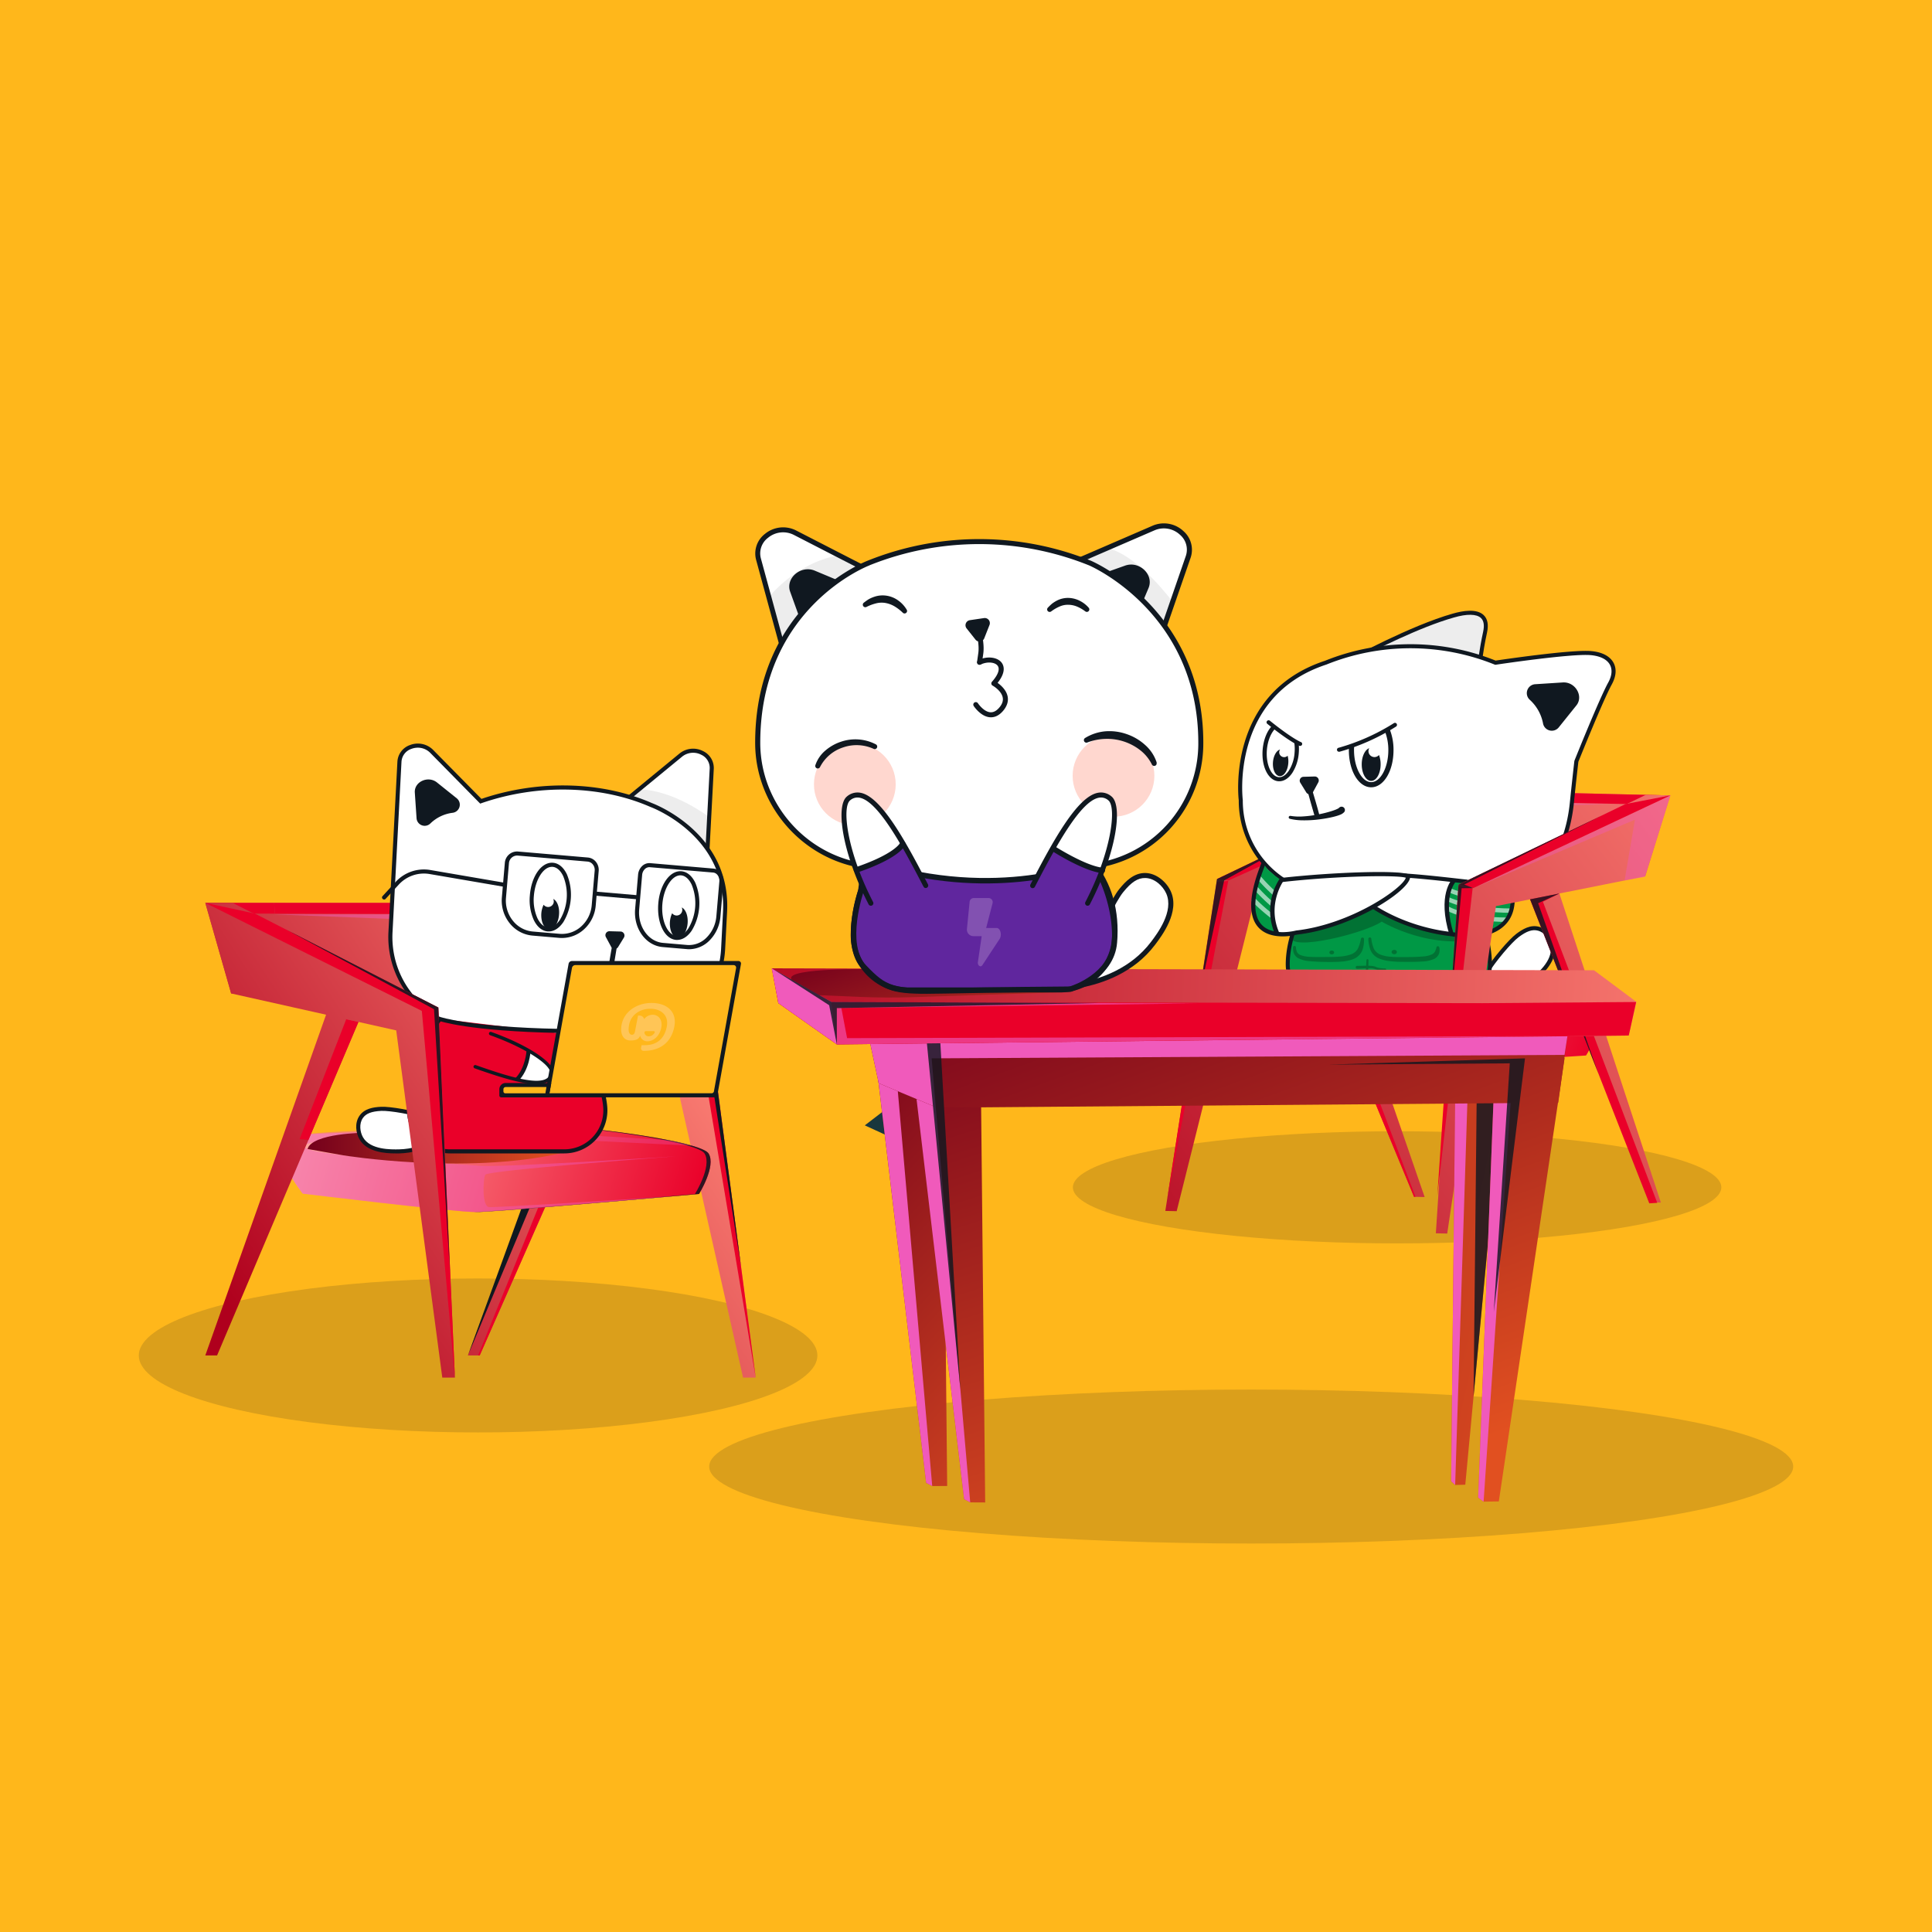 <?xml version="1.0" encoding="UTF-8"?> <svg xmlns="http://www.w3.org/2000/svg" xmlns:xlink="http://www.w3.org/1999/xlink" viewBox="0 0 1000 1000"> <defs> <style>.cls-1{mask:url(#mask);filter:url(#luminosity-noclip-5);}.cls-18,.cls-2,.cls-20,.cls-30,.cls-37,.cls-39,.cls-4,.cls-40,.cls-45,.cls-56,.cls-6,.cls-8{mix-blend-mode:multiply;}.cls-2{fill:url(#Безымянный_градиент_11);}.cls-3{mask:url(#mask-2);filter:url(#luminosity-noclip-6);}.cls-4{fill:url(#Безымянный_градиент_2);}.cls-5{mask:url(#mask-3);filter:url(#luminosity-noclip-7);}.cls-6{fill:url(#Безымянный_градиент_2-2);}.cls-7{mask:url(#mask-4);filter:url(#luminosity-noclip-8);}.cls-8{fill:url(#Безымянный_градиент_2-3);}.cls-9{isolation:isolate;}.cls-10{fill:#ffb71b;}.cls-11,.cls-23,.cls-31,.cls-65{fill:#101820;}.cls-11{opacity:0.15;}.cls-12{fill:#19373d;}.cls-13{fill:url(#Безымянный_градиент_41);}.cls-14{fill:#ea0029;}.cls-15{fill:url(#Безымянный_градиент_41-2);}.cls-16{fill:url(#Безымянный_градиент_41-3);}.cls-17{fill:url(#Безымянный_градиент_56);}.cls-18,.cls-20,.cls-30,.cls-37,.cls-39,.cls-40,.cls-45,.cls-56{fill:#f05abb;}.cls-18{opacity:0.6;}.cls-19{mix-blend-mode:overlay;fill:url(#Безымянный_градиент_16);}.cls-20{opacity:0.48;}.cls-21{fill:url(#Безымянный_градиент_41-4);}.cls-22{fill:#fff;}.cls-24{fill:#009845;}.cls-25{fill:#017234;}.cls-26{fill:#ededed;}.cls-27{fill:#97d4b3;}.cls-28{fill:url(#Безымянный_градиент_41-5);}.cls-29{fill:url(#Безымянный_градиент_41-6);}.cls-30{opacity:0.4;}.cls-31{opacity:0.82;}.cls-32{fill:url(#Безымянный_градиент_41-7);}.cls-33{fill:url(#Безымянный_градиент_41-8);}.cls-34{fill:url(#Безымянный_градиент_41-9);}.cls-35{fill:url(#Безымянный_градиент_56-2);}.cls-36,.cls-65{opacity:0.86;}.cls-37,.cls-60{opacity:0.45;}.cls-38{fill:url(#Безымянный_градиент_41-10);}.cls-39{opacity:0.87;}.cls-40,.cls-52{opacity:0.29;}.cls-41{fill:url(#Безымянный_градиент_28);}.cls-42{fill:#ffc556;}.cls-43{fill:url(#Безымянный_градиент_41-11);}.cls-44{fill:url(#Безымянный_градиент_28-2);}.cls-46{fill:url(#Безымянный_градиент_28-3);}.cls-47{fill:url(#Безымянный_градиент_28-4);}.cls-48{fill:url(#Безымянный_градиент_28-5);}.cls-49{fill:url(#Безымянный_градиент_28-6);}.cls-50{mask:url(#mask-5);}.cls-51{opacity:0.43;fill:url(#Безымянный_градиент_123);}.cls-51,.cls-52,.cls-54,.cls-58,.cls-60{mix-blend-mode:color-dodge;}.cls-52{fill:#4bff5f;}.cls-53{mask:url(#mask-6);}.cls-54{fill:url(#Безымянный_градиент_3);}.cls-55{fill:url(#Безымянный_градиент_41-12);}.cls-56{opacity:0.63;}.cls-57{mask:url(#mask-7);}.cls-58{opacity:0.8;fill:url(#Безымянный_градиент_3-2);}.cls-59{mask:url(#mask-8);}.cls-60{fill:url(#Безымянный_градиент_3-3);}.cls-61{fill:url(#Безымянный_градиент_28-7);}.cls-62{fill:#60269e;}.cls-63{fill:#8251b1;}.cls-64{fill:#ffd7cf;}.cls-66{filter:url(#luminosity-noclip-4);}.cls-67{filter:url(#luminosity-noclip-3);}.cls-68{filter:url(#luminosity-noclip-2);}.cls-69{filter:url(#luminosity-noclip);}</style> <filter id="luminosity-noclip" x="601.68" y="-5395.04" width="240.92" height="32766" filterUnits="userSpaceOnUse" color-interpolation-filters="sRGB"> <feFlood flood-color="#fff" result="bg"></feFlood> <feBlend in="SourceGraphic" in2="bg"></feBlend> </filter> <mask id="mask" x="601.68" y="-5395.04" width="240.92" height="32766" maskUnits="userSpaceOnUse"> <g class="cls-69"></g> </mask> <linearGradient id="Безымянный_градиент_11" x1="601.68" y1="526.02" x2="842.59" y2="526.02" gradientUnits="userSpaceOnUse"> <stop offset="0"></stop> <stop offset="1" stop-color="#999"></stop> </linearGradient> <filter id="luminosity-noclip-2" x="504.96" y="-5395.04" width="276.49" height="32766" filterUnits="userSpaceOnUse" color-interpolation-filters="sRGB"> <feFlood flood-color="#fff" result="bg"></feFlood> <feBlend in="SourceGraphic" in2="bg"></feBlend> </filter> <mask id="mask-2" x="504.96" y="-5395.04" width="276.49" height="32766" maskUnits="userSpaceOnUse"> <g class="cls-68"></g> </mask> <linearGradient id="Безымянный_градиент_2" x1="663.69" y1="703.15" x2="494.5" y2="432.09" gradientUnits="userSpaceOnUse"> <stop offset="0.12"></stop> <stop offset="1" stop-color="#999"></stop> </linearGradient> <filter id="luminosity-noclip-3" x="497.41" y="-5395.04" width="349.47" height="32766" filterUnits="userSpaceOnUse" color-interpolation-filters="sRGB"> <feFlood flood-color="#fff" result="bg"></feFlood> <feBlend in="SourceGraphic" in2="bg"></feBlend> </filter> <mask id="mask-3" x="497.41" y="-5395.04" width="349.47" height="32766" maskUnits="userSpaceOnUse"> <g class="cls-67"></g> </mask> <linearGradient id="Безымянный_градиент_2-2" x1="451.12" y1="537.08" x2="1010.54" y2="474.14" xlink:href="#Безымянный_градиент_2"></linearGradient> <filter id="luminosity-noclip-4" x="645.12" y="-5395.04" width="198.84" height="32766" filterUnits="userSpaceOnUse" color-interpolation-filters="sRGB"> <feFlood flood-color="#fff" result="bg"></feFlood> <feBlend in="SourceGraphic" in2="bg"></feBlend> </filter> <mask id="mask-4" x="645.12" y="-5395.04" width="198.84" height="32766" maskUnits="userSpaceOnUse"> <g class="cls-66"></g> </mask> <linearGradient id="Безымянный_градиент_2-3" x1="645.12" y1="528.71" x2="843.96" y2="528.71" xlink:href="#Безымянный_градиент_2"></linearGradient> <linearGradient id="Безымянный_градиент_41" x1="537.96" y1="662.44" x2="924.92" y2="372.41" gradientUnits="userSpaceOnUse"> <stop offset="0" stop-color="#af001d"></stop> <stop offset="1" stop-color="#ff8578"></stop> </linearGradient> <linearGradient id="Безымянный_градиент_41-2" x1="517.31" y1="634.88" x2="904.26" y2="344.85" xlink:href="#Безымянный_градиент_41"></linearGradient> <linearGradient id="Безымянный_градиент_41-3" x1="508.99" y1="623.77" x2="895.94" y2="333.75" xlink:href="#Безымянный_градиент_41"></linearGradient> <linearGradient id="Безымянный_градиент_56" x1="818.94" y1="559.59" x2="631.06" y2="504.65" gradientUnits="userSpaceOnUse"> <stop offset="0" stop-color="#ea0029"></stop> <stop offset="1" stop-color="#ffafa3"></stop> </linearGradient> <linearGradient id="Безымянный_градиент_16" x1="710.41" y1="457.06" x2="807.83" y2="448.98" gradientTransform="matrix(1, 0.02, -0.02, 1, -63.95, 62.58)" gradientUnits="userSpaceOnUse"> <stop offset="0" stop-color="#8d5c80"></stop> <stop offset="1" stop-color="#020202"></stop> </linearGradient> <linearGradient id="Безымянный_градиент_41-4" x1="489.09" y1="597.23" x2="876.04" y2="307.2" xlink:href="#Безымянный_градиент_41"></linearGradient> <linearGradient id="Безымянный_градиент_41-5" x1="583.82" y1="723.62" x2="970.78" y2="433.6" xlink:href="#Безымянный_градиент_41"></linearGradient> <linearGradient id="Безымянный_градиент_41-6" x1="560.13" y1="692.02" x2="947.09" y2="401.99" xlink:href="#Безымянный_градиент_41"></linearGradient> <linearGradient id="Безымянный_градиент_41-7" x1="136.6" y1="704.32" x2="380.28" y2="543.92" xlink:href="#Безымянный_градиент_41"></linearGradient> <linearGradient id="Безымянный_градиент_41-8" x1="52.38" y1="576.38" x2="296.06" y2="415.98" xlink:href="#Безымянный_градиент_41"></linearGradient> <linearGradient id="Безымянный_градиент_41-9" x1="141.21" y1="711.33" x2="384.89" y2="550.93" xlink:href="#Безымянный_градиент_41"></linearGradient> <linearGradient id="Безымянный_градиент_56-2" x1="358.66" y1="635.01" x2="150.87" y2="574.26" xlink:href="#Безымянный_градиент_56"></linearGradient> <linearGradient id="Безымянный_градиент_41-10" x1="95.04" y1="641.19" x2="338.72" y2="480.8" xlink:href="#Безымянный_градиент_41"></linearGradient> <linearGradient id="Безымянный_градиент_28" x1="159.2" y1="594.27" x2="289.96" y2="594.27" gradientUnits="userSpaceOnUse"> <stop offset="0" stop-color="#74001c"></stop> <stop offset="1" stop-color="#e15020"></stop> </linearGradient> <linearGradient id="Безымянный_градиент_41-11" x1="94.53" y1="640.42" x2="338.22" y2="480.02" xlink:href="#Безымянный_градиент_41"></linearGradient> <linearGradient id="Безымянный_градиент_28-2" x1="515.74" y1="475.05" x2="711.17" y2="638.92" gradientTransform="translate(-97.94 83.18) rotate(2.14)" xlink:href="#Безымянный_градиент_28"></linearGradient> <linearGradient id="Безымянный_градиент_28-3" x1="570.27" y1="411.33" x2="682.99" y2="723.01" gradientTransform="translate(-97.94 83.18) rotate(2.14)" xlink:href="#Безымянный_градиент_28"></linearGradient> <linearGradient id="Безымянный_градиент_28-4" x1="429.24" y1="584.29" x2="813.58" y2="672.54" gradientTransform="matrix(1, -0.01, 0.01, 1, 15.52, 14.96)" xlink:href="#Безымянный_градиент_28"></linearGradient> <linearGradient id="Безымянный_градиент_28-5" x1="699.8" y1="419.04" x2="811.97" y2="729.22" xlink:href="#Безымянный_градиент_28"></linearGradient> <linearGradient id="Безымянный_градиент_28-6" x1="600.27" y1="452.52" x2="713.76" y2="766.34" xlink:href="#Безымянный_градиент_28"></linearGradient> <filter id="luminosity-noclip-5" x="601.68" y="521.74" width="240.92" height="8.57" filterUnits="userSpaceOnUse" color-interpolation-filters="sRGB"> <feFlood flood-color="#fff" result="bg"></feFlood> <feBlend in="SourceGraphic" in2="bg"></feBlend> </filter> <mask id="mask-5" x="601.68" y="521.74" width="240.92" height="8.57" maskUnits="userSpaceOnUse"> <g class="cls-1"> <polygon class="cls-2" points="601.68 523.16 606.91 530.3 839.74 528.88 842.59 521.74 601.68 523.16"></polygon> </g> </mask> <linearGradient id="Безымянный_градиент_123" x1="601.68" y1="526.02" x2="842.59" y2="526.02" gradientUnits="userSpaceOnUse"> <stop offset="0" stop-color="#74001c"></stop> <stop offset="1" stop-color="#4bff5f"></stop> </linearGradient> <filter id="luminosity-noclip-6" x="504.96" y="570.51" width="276.49" height="207.16" filterUnits="userSpaceOnUse" color-interpolation-filters="sRGB"> <feFlood flood-color="#fff" result="bg"></feFlood> <feBlend in="SourceGraphic" in2="bg"></feBlend> </filter> <mask id="mask-6" x="504.96" y="570.51" width="276.49" height="207.16" maskUnits="userSpaceOnUse"> <g class="cls-3"> <polygon class="cls-4" points="507.86 573.17 509.93 777.67 505.13 573.18 504.96 570.51 781.45 570.96 507.86 573.17"></polygon> </g> </mask> <linearGradient id="Безымянный_градиент_3" x1="663.69" y1="703.15" x2="494.5" y2="432.09" gradientUnits="userSpaceOnUse"> <stop offset="0.12" stop-color="#74001c"></stop> <stop offset="1" stop-color="#4bff5f"></stop> </linearGradient> <linearGradient id="Безымянный_градиент_41-12" x1="350.51" y1="508.29" x2="924.15" y2="535.29" xlink:href="#Безымянный_градиент_41"></linearGradient> <filter id="luminosity-noclip-7" x="497.41" y="502.21" width="349.47" height="16.43" filterUnits="userSpaceOnUse" color-interpolation-filters="sRGB"> <feFlood flood-color="#fff" result="bg"></feFlood> <feBlend in="SourceGraphic" in2="bg"></feBlend> </filter> <mask id="mask-7" x="497.41" y="502.21" width="349.47" height="16.43" maskUnits="userSpaceOnUse"> <g class="cls-5"> <polygon class="cls-6" points="497.41 505.79 506.93 514.36 846.88 518.64 825.13 502.21 497.41 505.79"></polygon> </g> </mask> <linearGradient id="Безымянный_градиент_3-2" x1="451.12" y1="537.08" x2="1010.54" y2="474.14" xlink:href="#Безымянный_градиент_3"></linearGradient> <filter id="luminosity-noclip-8" x="645.12" y="520.9" width="198.84" height="15.62" filterUnits="userSpaceOnUse" color-interpolation-filters="sRGB"> <feFlood flood-color="#fff" result="bg"></feFlood> <feBlend in="SourceGraphic" in2="bg"></feBlend> </filter> <mask id="mask-8" x="645.12" y="520.9" width="198.84" height="15.62" maskUnits="userSpaceOnUse"> <g class="cls-7"> <polygon class="cls-8" points="843.96 520.9 841.02 534.63 645.12 536.52 646.27 522.79 843.96 520.9"></polygon> </g> </mask> <linearGradient id="Безымянный_градиент_3-3" x1="645.12" y1="528.71" x2="843.96" y2="528.71" xlink:href="#Безымянный_градиент_3"></linearGradient> <linearGradient id="Безымянный_градиент_28-7" x1="469.98" y1="477.5" x2="509.01" y2="585.42" xlink:href="#Безымянный_градиент_28"></linearGradient> </defs> <title>Ресурс 9</title> <g class="cls-9"> <g id="Слой_2" data-name="Слой 2"> <g id="Слой_10" data-name="Слой 10"> <rect class="cls-10" width="1000" height="1000"></rect> <ellipse class="cls-11" cx="647.62" cy="759.08" rx="280.54" ry="39.85"></ellipse> <ellipse class="cls-11" cx="247.46" cy="701.58" rx="175.62" ry="39.85"></ellipse> <ellipse class="cls-11" cx="723.14" cy="614.56" rx="167.82" ry="29.02"></ellipse> <polygon class="cls-12" points="257.93 573.15 240.94 582.48 262 595.38 276.93 583.5 257.93 573.15"></polygon> <polygon class="cls-12" points="459.8 573.15 447.62 582.48 474.22 594.7 482.87 582.82 459.8 573.15"></polygon> <polygon class="cls-13" points="665.9 459.93 666.99 462.57 666.99 462.57 731.9 619.46 737.39 619.58 680.43 454.44 665.9 459.93"></polygon> <polygon class="cls-14" points="666.99 462.57 666.99 462.57 731.9 619.46 732.65 619.47 672.67 461.44 666.99 462.57"></polygon> <polygon class="cls-15" points="726.95 408.51 726.53 450.7 851.55 453.61 864.58 411.71 726.95 408.51"></polygon> <polygon class="cls-16" points="729.32 412.18 726.53 450.7 649.28 466.1 609.05 626.9 603.17 626.77 629.92 455 726.84 408.5 729.32 412.18"></polygon> <path class="cls-17" d="M820.92,546.32s-4.72.32-12.15.79c-25.84,1.67-84.52,5.39-92,5.21-9.64-.22-80.35-10.46-80.35-10.46s-15.92-21-7.14-26a3.84,3.84,0,0,1,.35-.17l.43-.17.24-.08.26-.08c.26-.07.54-.15.85-.22,5.42-1.17,18-1.1,36-1.32h.14q5.18-.06,10.94-.17c11.91-.24,24.29-.36,35.6-.4,5.19,0,10.16,0,14.76,0h3.55c5.71,0,10.72,0,14.71.07s7,.07,8.58.11c8.81.21,33.8,3.53,51.48,7.47,4.2.94,8,1.91,11.05,2.88,4.12,1.31,6.93,2.62,7.63,3.84C829.28,533.57,820.92,546.32,820.92,546.32Z"></path> <path class="cls-18" d="M727.94,513.2l-4.8,0Z"></path> <path class="cls-18" d="M728.83,513.21h0Z"></path> <path class="cls-19" d="M721.59,535c-1.11,2.07-1.85,14.5,1.27,15.08,2.44.46,60.49-1.92,85.91-3-25.84,1.67-84.52,5.39-92,5.21-9.64-.22-80.35-10.46-80.35-10.46s-15.92-21-7.14-26a3.84,3.84,0,0,1,.35-.17l.43-.17.24-.08.26-.08c.26-.07.54-.15.85-.22,5.42-1.17,18-1.1,36-1.32-17.41.56-31.33,1.59-30.71,3.48,1.62,4.91,73.71,12.47,82.6,13.49,8.54,1,85-2,91.08-2.27C804.14,528.89,722.66,533.05,721.59,535Z"></path> <polygon class="cls-20" points="729.01 413.88 728.15 450.74 755.92 451.38 771.47 417.28 832.99 416.3 729.01 413.88"></polygon> <polygon class="cls-21" points="729.01 413.88 635.96 455.7 687.5 434.94 688.16 456.92 648.94 466.09 726.53 450.7 729.01 413.88"></polygon> <polygon class="cls-14" points="604.13 620.69 635.75 455.92 629.92 456.58 604.13 620.69"></polygon> <polygon class="cls-14" points="836.32 411.06 726.95 408.51 629.92 455 635.96 455.7 729.01 413.88 833.88 416.01 841.38 416.16 864.53 411.71 836.32 411.06"></polygon> <path class="cls-22" d="M768.63,504.39c4.75-7.69,13.06-17.41,16.82-20.22s7.17-4.54,10.89-3.53c3.95,1.07,6.7,5.18,7.34,8.85,1.43,8.29-7.76,15.61-11.09,18.27-11.66,9.3-25.84,9.45-32.46,9"></path> <path class="cls-23" d="M764,518c-1.38,0-2.71,0-3.95-.12l.13-2.09c8.74.56,21.35-.52,31.74-8.81,3.29-2.62,12-9.59,10.7-17.27-.56-3.25-3-7.05-6.57-8-2.85-.78-5.84.23-10,3.35-3.58,2.7-11.76,12.19-16.55,19.94l-1.78-1.1c4.9-7.94,13.35-17.71,17.08-20.51,3.34-2.51,7.34-4.91,11.8-3.7s7.41,5.78,8.09,9.68c1.53,8.9-7.91,16.43-11.47,19.27C783.83,516.09,772.73,518,764,518Z"></path> <path class="cls-24" d="M675.8,463.39a2.19,2.19,0,0,1,1.6,3.51c-6.61,8.53-10.81,21.67-10.81,32.25A21.84,21.84,0,0,0,688.43,521h61a21.84,21.84,0,0,0,21.84-21.84c0-10.61-3.63-23.79-10.13-32.32a2.16,2.16,0,0,1,1.59-3.43"></path> <path class="cls-25" d="M670.3,474.83s-1.16,2.37-2,10.13,38.47-2,46.87-7.94c0,0,26.35,16.12,54.9,7.94l-1.2-9.51-56.77-15.9Z"></path> <path class="cls-23" d="M749.39,522h-61a22.92,22.92,0,0,1-22.89-22.89c0-11.16,4.43-24.38,11-32.89a1.07,1.07,0,0,0,.14-1.11,1.19,1.19,0,0,0-1-.72l.18-2.08a3.31,3.31,0,0,1,2.74,2,3.17,3.17,0,0,1-.4,3.23c-6.34,8.17-10.6,20.88-10.6,31.61a20.81,20.81,0,0,0,20.8,20.79h61a20.81,20.81,0,0,0,20.8-20.79c0-11.17-4-23.91-9.92-31.69a3.12,3.12,0,0,1-.37-3.18,3.25,3.25,0,0,1,2.7-1.92l.18,2.08a1.17,1.17,0,0,0-1,.69,1,1,0,0,0,.13,1.06c6.18,8.12,10.34,21.37,10.34,33A22.92,22.92,0,0,1,749.39,522Z"></path> <path class="cls-22" d="M698.81,342s31.23-17.13,53.33-23.39c10.25-3,18.81-2,16.51,8.57s-3.63,22.4-3.63,22.4Z"></path> <path class="cls-26" d="M713.88,336.35c-2,2.19,34.67-2.73,51.45,3.07l1.5-.68,2.46-14.06s1.5-10.44-13.51-7.3S716.68,333.21,713.88,336.35Z"></path> <path class="cls-23" d="M766,350.75l-70.53-8.07,2.89-1.59c.31-.17,31.59-17.25,53.55-23.47,5.31-1.54,12.42-2.67,16,.72,2.07,1.94,2.66,5,1.77,9.07-2.27,10.37-3.59,22.18-3.61,22.29Zm-63.69-9.4,61.85,7.08c.37-3.14,1.62-12.79,3.52-21.47.72-3.31.33-5.69-1.16-7.09-2.26-2.12-7.25-2.21-14-.24C734.62,324.67,710.55,337,702.26,341.35Z"></path> <path d="M802.45,371.18a4.61,4.61,0,0,0,8.39,0l6-13.29c2.53-5.63-3.64-11.79-9.77-9.77l-13.65,4.5a4.63,4.63,0,0,0-.66,8.49A22,22,0,0,1,802.45,371.18Z"></path> <path class="cls-22" d="M687,463.38a49.28,49.28,0,0,1-44.8-49.07s-7.3-54.43,43.92-71.27A117.37,117.37,0,0,1,774,343s38.72-5.8,49.27-5,14.65,7.41,10,15.81-17.36,40.19-17.36,40.19-1.32,11.38-2.31,21.25c-2.56,25.61-15.45,45.87-40.61,48.08"></path> <path class="cls-23" d="M773.09,464.43l-.18-2.08c22.4-2,36.86-19.16,39.66-47.15,1-9.76,2.29-21.15,2.31-21.26l.07-.27c.52-1.3,12.83-31.94,17.41-40.3,2-3.57,2.28-6.78.93-9.29-1.52-2.82-5.12-4.59-10.14-5-10.3-.81-48.64,4.92-49,5l-.29,0-.26-.11a116.51,116.51,0,0,0-87.06,0c-49.84,16.39-43.35,69.62-43.27,70.16a48,48,0,0,0,43.85,48.17l-.18,2.08a50,50,0,0,1-45.76-50.11c-.06-.41-6.81-55.35,44.64-72.26a118.6,118.6,0,0,1,88.3-.09c3.81-.56,39-5.74,49.22-4.94,5.74.44,9.94,2.6,11.81,6.06,1.71,3.17,1.39,7.07-.93,11.29-4.38,8-16.36,37.72-17.26,39.95-.15,1.33-1.37,11.93-2.29,21.09C811.74,444.5,796.59,462.36,773.09,464.43Z"></path> <path class="cls-22" d="M759.1,456.37c-29.76-3.35-60.29-7-58.77,2.38,1,6,22.7,21.64,51,24.81,0,0,34.88,6.5,31.43-22.11"></path> <path class="cls-24" d="M752.54,455.76c1-1.07,30.38.2,30.45,6.59s-.63,19.87-16.28,21.45c-8.43.29-15.39-.24-15.39-.24S745.11,465.27,752.54,455.76Z"></path> <path class="cls-27" d="M783,467.5c-21.22,0-32.91-5.53-33.39-5.77l1-2.05c.11.06,11.75,5.54,32.4,5.54Z"></path> <path class="cls-27" d="M782.2,472.47c-21.23,0-33.15-6-33.65-6.25l1-2c.12.06,12,6,32.61,6Z"></path> <path class="cls-27" d="M780,477.17c-21.27,0-31.18-5.85-31.59-6.1l1.18-1.95c.1.06,9.85,5.77,30.41,5.77Z"></path> <path class="cls-23" d="M759.33,485.26a48.55,48.55,0,0,1-8.21-.67c-28-3.14-50.7-18.75-51.82-25.68a4.32,4.32,0,0,1,1.15-3.81c5.49-5.78,30.57-3,57.11,0l1.66.19a1,1,0,0,1-.23,2.08l-1.66-.19c-23.72-2.67-50.59-5.7-55.37-.68a2.25,2.25,0,0,0-.6,2c.88,5.38,21.78,20.77,50.07,23.94.25,0,17.31,3.1,25.77-4.83,3.85-3.61,5.36-9,4.51-16.11a1,1,0,1,1,2.08-.25c.94,7.78-.8,13.8-5.16,17.89C773.35,484.17,765.35,485.26,759.33,485.26Z"></path> <path class="cls-22" d="M663.33,455.49c29.76-3.35,65.48-4,65.45-1.63-.1,6.11-29.38,25.65-57.67,28.82,0,0-36.15,10.87-17.36-35.2a52.58,52.58,0,0,0,8.51,7.81Z"></path> <path class="cls-24" d="M663.37,455.44c-.14-.06-.28-.09-.42-.16-2.33-1.14-4.23-3.16-6.23-4.79-1.16-.95-1.92-2.47-2.91-3.58a60.36,60.36,0,0,0-5.06,19.35c-1.48,13.77,9,16.44,13.18,17.48C653.73,475.4,662.16,457.84,663.37,455.44Z"></path> <path class="cls-27" d="M659.67,464a92,92,0,0,1-9.39-9.59l1.75-1.46a89.27,89.27,0,0,0,9.15,9.35Z"></path> <path class="cls-27" d="M658.29,469.37a93.07,93.07,0,0,1-9-8.74l1.7-1.52a89.66,89.66,0,0,0,8.77,8.52Z"></path> <path class="cls-27" d="M657.57,475a91.24,91.24,0,0,1-9.9-8.81l1.64-1.58a87.85,87.85,0,0,0,9.66,8.59Z"></path> <path class="cls-23" d="M663.9,484.67c-4.18,0-9.26-.95-12.66-4.77-5.4-6.09-4.76-17.47,1.91-33.83.23-.56.57-.28,1.13-.05s1.11.31.88.87c-6.33,15.53-7.1,26.15-2.29,31.56,5.74,6.47,17.83,3.22,18,3.18,28.35-3.19,55.14-21.83,56.78-27.32-4.38-1.46-35.46-1-64.16,2.26a1.09,1.09,0,0,1-.25-2.16c26.39-3,63.23-4.27,66.19-1.58a1.36,1.36,0,0,1,.47,1.05c-.11,7.15-30.22,26.7-58.63,29.88A29.56,29.56,0,0,1,663.9,484.67Z"></path> <path class="cls-22" d="M667.28,381.58c-1.58-1.16-3.12-2.39-4.64-3.63a1.31,1.31,0,0,1-.31-.16c-.49-.31-1.14-.88-1.44-1.07a10.88,10.88,0,0,1-1-.82c-2.72,2.28-4.81,6.88-5.23,12.32-.62,8,2.59,14.76,7.16,15.12s8.77-5.85,9.39-13.84a23.9,23.9,0,0,0-.21-5.66A29.12,29.12,0,0,1,667.28,381.58Z"></path> <path class="cls-23" d="M669.71,383.16a22.36,22.36,0,0,1,.37,6.25,19.9,19.9,0,0,1-3,9.53c-1.55,2.28-3.39,3.46-5.2,3.32-3.9-.31-6.72-6.7-6.15-14,.4-5.21,2.45-9.7,5-11.71a11.92,11.92,0,0,1-1.72-1.4c-2.89,2.5-5,7.24-5.47,12.94-.67,8.73,2.91,15.88,8.16,16.29l.46,0c2.45,0,4.81-1.51,6.7-4.28a22.34,22.34,0,0,0,3.4-10.58,26.83,26.83,0,0,0-.12-5.18A25.08,25.08,0,0,1,669.71,383.16Z"></path> <path class="cls-22" d="M704.85,383.47q-2.61,1-5.2,1.89c-.09.95-.15,1.92-.15,2.92,0,9.88,4.58,17.88,10.22,17.88s10.22-8,10.22-17.88a27.69,27.69,0,0,0-2-10.53A84.43,84.43,0,0,1,704.85,383.47Z"></path> <path class="cls-23" d="M718.7,377.34c-.62.39-1.28.71-1.92,1.06a26.61,26.61,0,0,1,1.82,9.88c0,9-4.06,16.55-8.88,16.55s-8.88-7.58-8.88-16.55a31,31,0,0,1,.19-3.38c-.92.33-1.84.63-2.76.92-.06.81-.1,1.62-.1,2.46,0,10.78,5.07,19.22,11.55,19.22s11.56-8.44,11.56-19.22A28.84,28.84,0,0,0,719.13,377C719,377.12,718.85,377.24,718.7,377.34Z"></path> <path class="cls-23" d="M666.47,391.16a2.51,2.51,0,0,1-2,.73,2.54,2.54,0,0,1-2.34-2.73,2.63,2.63,0,0,1,.43-1.21c-1.85.52-3.41,3.2-3.67,6.54-.3,3.83,1.23,7.07,3.42,7.24s4.2-2.79,4.5-6.62A11.08,11.08,0,0,0,666.47,391.16Z"></path> <path class="cls-23" d="M713.77,390.79a3.11,3.11,0,0,1-5.46-2,3,3,0,0,1,.41-1.53c-2.22.81-3.89,4.25-3.89,8.38,0,4.73,2.19,8.56,4.89,8.56s4.89-3.83,4.89-8.56A13.49,13.49,0,0,0,713.77,390.79Z"></path> <path class="cls-22" d="M722,375.19A108.91,108.91,0,0,1,693.18,388"></path> <path class="cls-23" d="M693.18,389.09a1,1,0,0,1-.26-2.06,108.89,108.89,0,0,0,28.54-12.72,1,1,0,0,1,1.14,1.76,110.66,110.66,0,0,1-29.16,13A.78.78,0,0,1,693.18,389.09Z"></path> <path class="cls-22" d="M656.63,373.86s10.09,8.28,16.14,11.14"></path> <path class="cls-23" d="M672.76,386.05a1,1,0,0,1-.44-.1c-6.1-2.89-15.94-10.94-16.35-11.29a1,1,0,0,1-.15-1.47,1.06,1.06,0,0,1,1.48-.14c.1.08,10.05,8.23,15.91,11a1,1,0,0,1-.45,2Z"></path> <path class="cls-23" d="M798.67,374.42a4.61,4.61,0,0,0,8.13,2.08l9.12-11.36c3.87-4.81-.56-12.32-7-11.91l-14.34.92a4.63,4.63,0,0,0-2.77,8.06A22.07,22.07,0,0,1,798.67,374.42Z"></path> <path class="cls-23" d="M680.48,401.91l-5.72.16a2,2,0,0,0-1.69,3.12l3,4.87a2,2,0,0,0,3.55-.1l2.72-5A2.06,2.06,0,0,0,680.48,401.91Z"></path> <line class="cls-22" x1="677.68" y1="408.07" x2="681.8" y2="422.56"></line> <path class="cls-23" d="M678.68,407.79c.28,0,.22.1.26.17l.06.23.13.45.27.9.52,1.81L681,415c.71,2.4,1.38,4.82,2,7.25l-2.4.68q-1.1-3.6-2.09-7.24l-1-3.62-.51-1.81-.26-.91-.12-.45-.07-.23c0-.08-.1-.13.13-.28Z"></path> <path class="cls-23" d="M750.23,483.9c-6.36-20.61,1.17-28.61,1.49-28.94l1.63,1.59-.81-.79.82.79c-.07.07-6.87,7.5-1,26.67Z"></path> <path class="cls-23" d="M660.17,484a30.26,30.26,0,0,1,2.43-29.55l1.83,1.36c-.09.12-8.92,12.34-2.18,27.25Z"></path> <path class="cls-25" d="M706,486a15.86,15.86,0,0,1-.86,5.87,8.23,8.23,0,0,1-4.54,4.49,19.24,19.24,0,0,1-5.83,1.31c-1.93.21-3.83.23-5.73.25-3.75,0-7.48-.07-11.3-.44a15.25,15.25,0,0,1-5.79-1.52,5.33,5.33,0,0,1-2.23-2.48,7.73,7.73,0,0,1-.46-3.1.76.76,0,0,1,.76-.76.77.77,0,0,1,.76.69v.07a6.5,6.5,0,0,0,.54,2.38,3.42,3.42,0,0,0,1.56,1.49,15.12,15.12,0,0,0,5,1c3.64.21,7.38.07,11.1.08a54.29,54.29,0,0,0,5.45-.3,19.68,19.68,0,0,0,5.07-1.15,6.43,6.43,0,0,0,3.4-3,22,22,0,0,0,1.54-5h0a.77.77,0,0,1,.91-.58A.76.76,0,0,1,706,486Z"></path> <path class="cls-25" d="M709.79,485.85a18.72,18.72,0,0,0,1.29,5.14,6.37,6.37,0,0,0,3.54,3.16,18.42,18.42,0,0,0,5.16,1.06c1.8.18,3.64.18,5.47.18,3.72,0,7.47,0,11.08-.31a13.53,13.53,0,0,0,4.9-1.13,3.86,3.86,0,0,0,1.45-1.32,9.59,9.59,0,0,0,.82-2.25l0-.08a.77.77,0,0,1,1.49.08,6,6,0,0,1-.16,3.23,5.19,5.19,0,0,1-2.36,2.65,15.86,15.86,0,0,1-5.94,1.39c-3.84.28-7.57.21-11.31.2a55.24,55.24,0,0,1-5.72-.36,20.76,20.76,0,0,1-5.73-1.39,8.28,8.28,0,0,1-4.41-4.34,18.35,18.35,0,0,1-1.11-5.76.76.76,0,0,1,1.51-.15Z"></path> <path class="cls-25" d="M708.34,496.88l-.48,18.18a.86.86,0,1,1-1.71,0v-.08l1.15-18.13a.52.52,0,0,1,1,0Z"></path> <path class="cls-25" d="M702.53,499.94c2.42,0,4.85-.19,7.37,0a8.18,8.18,0,0,1,1.94.4c.37.15.58.27.83.36a5.07,5.07,0,0,0,.81.23,16.29,16.29,0,0,0,3.5.33h0a.48.48,0,0,1,.49.49.49.49,0,0,1-.47.49,17.71,17.71,0,0,1-3.77-.21,8.81,8.81,0,0,1-1-.24c-.33-.11-.67-.27-.86-.33a7,7,0,0,0-1.64-.27c-2.34-.11-4.79.14-7.23.25h0a.76.76,0,0,1-.06-1.52Z"></path> <path class="cls-25" d="M711.85,506.67a23.12,23.12,0,0,0-2.84.58,19.16,19.16,0,0,1-3,.5,5.73,5.73,0,0,1-1.6-.11,11,11,0,0,0-1.42-.2,25.38,25.38,0,0,0-2.89-.1h0a.59.59,0,0,1-.61-.58.6.6,0,0,1,.59-.62h0a27.89,27.89,0,0,1,3,.24,13.39,13.39,0,0,1,1.51.29,5.14,5.14,0,0,0,1.35.16,17.84,17.84,0,0,0,2.87-.35,22.87,22.87,0,0,1,3-.46.32.32,0,0,1,0,.64Z"></path> <path class="cls-25" d="M710.25,514.64c-1.13-.08-2.29-.09-3.44-.09l-1.71,0-.84,0-.38,0-.13,0h0s.34-.19.36-.36a.76.76,0,0,1-1.4-.59,1,1,0,0,1,.54-.48l.19,0a2,2,0,0,1,.3,0c.18,0,.32,0,.49,0l.9,0,1.76.14c1.17.12,2.32.25,3.49.45a.41.41,0,0,1,.33.48A.4.4,0,0,1,710.25,514.64Z"></path> <ellipse class="cls-25" cx="689.31" cy="492.98" rx="1.23" ry="1"></ellipse> <ellipse class="cls-25" cx="721.66" cy="492.77" rx="1.36" ry="1.13"></ellipse> <path class="cls-23" d="M668,422.3a27.83,27.83,0,0,0,6.59.27,57.3,57.3,0,0,0,6.64-.81c2.2-.4,4.38-.89,6.51-1.5,1.06-.3,2.12-.63,3.11-1a13.66,13.66,0,0,0,1.43-.61c.42-.17.84-.56.7-.38a1.73,1.73,0,1,1,2.83,2,5.37,5.37,0,0,1-2.15,1.44,17.59,17.59,0,0,1-1.76.61c-1.16.35-2.3.62-3.44.86-2.29.48-4.58.83-6.88,1.08a59.57,59.57,0,0,1-6.95.34,29,29,0,0,1-7-.79.76.76,0,0,1,.33-1.49Z"></path> <polygon class="cls-28" points="790.92 462.85 791.97 465.49 813.97 520.95 854.17 622.3 859.66 622.43 805.45 457.36 790.92 462.85"></polygon> <polygon class="cls-29" points="864.58 411.71 851.55 453.61 774.3 469.01 749.08 638.49 743.2 638.35 754.94 457.92 851.86 411.42 864.58 411.71"></polygon> <polygon class="cls-14" points="857.79 622.59 853.66 622.84 791.97 465.49 797.1 464.46 797.7 464.35 807.13 462.47 798.61 466.74 857.79 622.59"></polygon> <polygon class="cls-30" points="762.6 459.74 864.53 411.71 851.31 453.89 840.88 455.74 846.24 424.25 762.6 459.74"></polygon> <polygon class="cls-14" points="743.94 619.03 754.9 458.53 762.24 459.74 743.94 619.03"></polygon> <polygon class="cls-14" points="864.53 411.71 841.38 416.16 754.94 457.92 762.58 459.66 864.58 411.71 864.53 411.71"></polygon> <polygon class="cls-31" points="762.48 459.66 756.55 459.74 749.64 535.51 754.94 457.92 829.03 422.13 757.88 457.84 762.48 459.66"></polygon> <polygon class="cls-31" points="807.13 462.47 791.97 465.49 827.34 555.7 796.13 467.5 807.13 462.47"></polygon> <polygon class="cls-31" points="651.75 444.54 629.92 455 620.76 514.85 633.63 455.7 652.77 445.15 651.75 444.54"></polygon> <polygon class="cls-32" points="325.75 526.04 324.47 528.95 324.47 528.95 248.29 701.58 242.19 701.58 309.75 519.57 325.75 526.04"></polygon> <polygon class="cls-23" points="242.19 701.58 279.46 612.49 274.62 612.49 242.19 701.58"></polygon> <polygon class="cls-14" points="324.47 528.95 324.47 528.95 248.29 701.58 247.46 701.58 318.19 527.54 324.47 528.95"></polygon> <polygon class="cls-33" points="259.25 467.32 258.63 514.21 119.64 514.21 106.26 467.32 259.25 467.32"></polygon> <polygon class="cls-34" points="256.52 471.35 258.63 514.21 344.06 533.33 384.6 713.03 391.14 713.03 365.86 521.5 259.38 467.32 256.52 471.35"></polygon> <path class="cls-35" d="M361.81,618l-13.47,1.19c-28.67,2.52-93.78,8.17-102.1,8.17-10.71,0-89.55-9.55-89.55-9.55s-18.23-23-8.61-28.69c4.35-2.6,24.31-2.44,54.62-3.74,13.22-.57,27-1,39.53-1.37,7.29-.2,14.18-.37,20.34-.5h0c12.68-.28,22.28-.41,25.88-.41,9.79,0,37.65,3.06,57.4,7,4.69.93,8.92,1.91,12.34,2.91,4.62,1.34,7.77,2.73,8.59,4.07C370.77,603.64,361.81,618,361.81,618Z"></path> <g class="cls-36"> <path class="cls-23" d="M366.79,597.08c-.82-1.34-4-2.73-8.59-4.07-3.42-1-7.65-2-12.34-2.91-19.75-3.92-47.61-7-57.4-7h-1.69c10.09.07,37.51,3.09,57,7,4.69.93,8.92,1.91,12.35,2.91,4.61,1.34,7.76,2.73,8.58,4.07,4,6.56-5,20.94-5,20.94l-13.47,1.19c-27.68,2.44-89.35,7.78-101,8.15l1,0c8.32,0,73.43-5.65,102.1-8.17L361.81,618S370.77,603.64,366.79,597.08Z"></path> </g> <path class="cls-37" d="M348.34,619.21c-28.67,2.52-93.78,8.17-102.1,8.17-10.71,0-89.55-9.55-89.55-9.55s-18.23-23-8.61-28.69c7.35-4.39,73.36-4.73,114.49-5.61-1.24.05-107.23,4.52-105.31,9.9s81.32,9.06,91.22,10S348,598.67,350,598.48c-2,.21-97.67,7.26-98.84,9.57s-1.69,16.15,1.8,16.71C255.68,625.21,320.12,621.06,348.34,619.21Z"></path> <polygon class="cls-38" points="186.77 526.04 185.54 528.96 159.66 590 112.36 701.58 106.26 701.58 170.77 519.57 186.77 526.04"></polygon> <polygon class="cls-20" points="256.82 473.24 256.82 514.21 225.95 514.21 209.56 475.92 141.24 473.24 256.82 473.24"></polygon> <polygon class="cls-39" points="256.82 473.24 359.13 522.12 302.4 497.71 301.1 522.12 344.44 533.33 258.63 514.21 256.82 473.24"></polygon> <path class="cls-40" d="M358.2,593,202.69,585.4h0c13.22-.57,27-1,39.53-1.37l103.63,6.07C350.55,591,354.78,592,358.2,593Z"></path> <polygon class="cls-14" points="185.54 528.96 159.66 590 155.08 589.62 179.21 527.54 185.54 528.96"></polygon> <polygon class="cls-14" points="365.86 521.5 259.25 467.32 141.92 467.32 142.22 472.9 256.82 473.24 359.13 522.12 391.14 713.04 365.86 521.5"></polygon> <polygon class="cls-23" points="365.86 521.5 383.54 655.51 362.53 521.97 307.25 491.72 365.86 521.5"></polygon> <polygon class="cls-14" points="106.26 467.32 131.91 472.87 142.22 472.9 141.92 467.32 106.26 467.32"></polygon> <path class="cls-41" d="M177.75,598s62.36,10.17,112.21-1c-6.83-7-101.06-10.71-101.06-10.71s-27.41.2-29.7,8.42Z"></path> <path class="cls-22" d="M222.43,578.51c-8.32-2.78-20.56-4.86-25.12-4.63S189.14,575,187,578c-2.28,3.26-1.78,8,0,11.17,4.08,7.07,15.49,6.83,19.62,6.74,14.49-.31,25.16-9,29.83-13.43"></path> <path class="cls-23" d="M204.63,597c.77,0,1.46,0,2,0,13.57-.29,24.09-7.62,30.54-13.71l-1.45-1.53c-6.17,5.84-16.24,12.86-29.13,13.14-4.09.09-14.92.31-18.69-6.22-1.59-2.76-2.13-7.09-.07-10,1.63-2.34,4.47-3.44,9.51-3.69,4.33-.19,16.34,1.78,24.72,4.58l.67-2c-8.59-2.88-21-4.93-25.5-4.7-4.06.21-8.56.91-11.13,4.59-2.68,3.83-1.89,9.06,0,12.29C189.94,596.34,199.35,597,204.63,597Z"></path> <path class="cls-22" d="M366.15,440.52l2.24-42.66c.41-7.8-9.68-12.24-16-7.05l-28,23"></path> <path class="cls-26" d="M329.89,408.56s16.05-1.15,37.7,14.74l-.76,16.85-19.49-2.7-24.13-24Z"></path> <path class="cls-23" d="M367.2,440.57l-2.1-.11,2.24-42.66a7.51,7.51,0,0,0-4.41-7.16,9.08,9.08,0,0,0-9.87,1l-28,23L323.73,413l28-23a11.18,11.18,0,0,1,12.16-1.24,9.67,9.67,0,0,1,5.56,9.15Z"></path> <path class="cls-22" d="M375.36,472c2.14-40.89-38.28-55.35-38.28-55.35-27.22-11.91-60.19-11.65-88.18-1.95l-25.42-25.84c-5.74-5.82-16.25-2.46-16.66,5.33l-4.62,88.08a48.35,48.35,0,0,0,41.37,50.4l84.25,4.43a48.35,48.35,0,0,0,46.52-45.78l1-19.32"></path> <path class="cls-14" d="M227.73,527.32c-6.42,8.28-16,37.14-16,47.42A21.22,21.22,0,0,0,232.93,596h59.2a21.22,21.22,0,0,0,21.21-21.21c0-10.3-8-28.18-11.26-38.49"></path> <path class="cls-23" d="M232.93,597h59.2a22.29,22.29,0,0,0,22.26-22.26c0-7.75-4.22-19.2-7.94-29.31-1.28-3.49-2.5-6.78-3.37-9.5l-2,.64c.88,2.76,2.1,6.08,3.39,9.59,3.48,9.45,7.81,21.2,7.81,28.58a20.17,20.17,0,0,1-20.15,20.15h-59.2a20.17,20.17,0,0,1-20.15-20.15c0-10.37,9.59-38.78,15.79-46.78l-1.67-1.29c-6.37,8.22-16.23,37.42-16.23,48.07A22.29,22.29,0,0,0,232.93,597Z"></path> <path class="cls-23" d="M337.5,415.7c-26-11.38-59-12.19-88.31-2.19l-25-25.36a11.19,11.19,0,0,0-12-2.51,9.68,9.68,0,0,0-6.49,8.52l-4.63,88.08a49.06,49.06,0,0,0,26.25,46.27,11.53,11.53,0,0,1,.66-2,47,47,0,0,1-24.8-44.15l4.63-88.08a7.49,7.49,0,0,1,5.13-6.66,9.24,9.24,0,0,1,2.39-.57,9,9,0,0,1,7.32,2.58l25.9,26.32.63-.22c29-10.05,61.68-9.34,87.47,1.94.4.14,39.66,14.65,37.58,54.31l-1,19.32a47.59,47.59,0,0,1-45.41,44.78l-27.53-1.43a11.18,11.18,0,0,1,1.08,2.16l26.43,1.38c1.07,0,2.14-.12,3.2-.22a49.75,49.75,0,0,0,44.33-46.56l1-19.32C378.57,430.88,337.84,415.82,337.5,415.7Z"></path> <path class="cls-23" d="M234.29,420.7a4.23,4.23,0,0,0,2.14-7.48L226.18,405c-4.61-3.68-11.85-.37-11.47,5.25l.9,13.27a4.21,4.21,0,0,0,7.17,2.69A20.06,20.06,0,0,1,234.29,420.7Z"></path> <path class="cls-22" d="M292.71,532.88c20.65-1.19,36.15,3.63,37.35,7.91,2.6,9.31-17.87,11.28-39.6,12.53"></path> <path d="M291.54,552.36c16.14-1,33.31-2.46,37.1-7.77a3.93,3.93,0,0,0,.56-3.56c-1-3.67-16.08-8.43-36.44-7.25a.9.9,0,0,1-.95-.84,1,1,0,0,1,.08-.42.9.9,0,0,1,.77-.53c20.8-1.2,36.86,3.55,38.26,8.56a5.72,5.72,0,0,1-.82,5.08c-4.3,6-21.58,7.54-39.05,8.55A8.31,8.31,0,0,0,291.54,552.36Z"></path> <path class="cls-22" d="M253.74,534.82c19.5,6.93,32.46,16.17,31.89,20.58-1.22,9.59-20.85,3.45-41.35-3.85"></path> <path class="cls-14" d="M272.65,542.56c.58,3.15.63,9.22-6.63,16.85-3.63,3.81-26.24-8.44-25.91-8.42s13.55-17.24,13.88-17.28S272.65,542.56,272.65,542.56Z"></path> <path class="cls-23" d="M245.28,551.62a.89.89,0,0,1,1-.31c15.06,5.32,31.08,10.41,36.56,7a3.94,3.94,0,0,0,1.9-3.06c.48-3.78-11.85-12.59-31.06-19.43a.89.89,0,0,1-.55-1.14.79.79,0,0,1,.24-.35.88.88,0,0,1,.91-.19c19.63,7,32.89,16.17,32.23,21.33a5.77,5.77,0,0,1-2.73,4.37c-6.15,3.77-22-1.2-38.1-6.88a.89.89,0,0,1-.42-1.36Z"></path> <ellipse class="cls-22" cx="351.35" cy="468.74" rx="16.76" ry="9.58" transform="translate(-142.08 784.48) rotate(-85.76)"></ellipse> <path class="cls-23" d="M350,486.5h0c-5.95-.44-10-8.58-9.29-18.55s6-17.43,11.92-17c2.95.22,5.53,2.35,7.27,6a27.48,27.48,0,0,1-1.83,24.68c-2.13,3.16-4.8,4.87-7.57,4.87A4.18,4.18,0,0,1,350,486.5Zm6.32-6A25.34,25.34,0,0,0,358,457.88c-1.4-2.94-3.36-4.64-5.51-4.8-4.6-.31-9,6.54-9.66,15s2.73,15.95,7.33,16.29l-.07,1.05.07-1.05C352.34,484.57,354.53,483.16,356.35,480.47Z"></path> <path class="cls-23" d="M347.9,472.69a2.91,2.91,0,0,0,5.24-1.53,2.88,2.88,0,0,0-.28-1.46c2,.91,3.34,4.24,3.06,8.1-.33,4.42-2.64,7.85-5.17,7.66s-4.3-3.92-4-8.34A12.59,12.59,0,0,1,347.9,472.69Z"></path> <ellipse class="cls-22" cx="284.83" cy="464.34" rx="16.76" ry="9.58" transform="translate(-199.29 714.07) rotate(-85.76)"></ellipse> <path class="cls-23" d="M283.51,482.11h0c-2.94-.22-5.52-2.35-7.26-6a25.35,25.35,0,0,1-2-12.55c.74-10,6-17.43,11.92-17,2.94.21,5.52,2.34,7.26,6a27.48,27.48,0,0,1-1.83,24.68c-2.13,3.16-4.8,4.88-7.57,4.88Zm-7.18-18.4a23.25,23.25,0,0,0,1.82,11.5c1.4,2.93,3.36,4.64,5.52,4.79s4.35-1.23,6.17-3.93a25.42,25.42,0,0,0,1.67-22.59c-1.4-2.94-3.36-4.64-5.52-4.8h-.33C281.18,448.67,277,455.42,276.33,463.71Z"></path> <path class="cls-23" d="M281.38,468.29a2.92,2.92,0,0,0,5.25-1.53,3,3,0,0,0-.28-1.46c2,.91,3.34,4.25,3,8.1-.32,4.42-2.64,7.85-5.16,7.67s-4.31-3.93-4-8.34A12.59,12.59,0,0,1,281.38,468.29Z"></path> <path class="cls-23" d="M315.46,482l5.76.16a2.07,2.07,0,0,1,1.7,3.15l-3,4.9a2.06,2.06,0,0,1-3.57-.1L313.59,485A2.06,2.06,0,0,1,315.46,482Z"></path> <line class="cls-22" x1="318.28" y1="488.16" x2="315.82" y2="502.74"></line> <path class="cls-23" d="M317.24,488c-.27,0-.2.12-.23.2l0,.23-.08.45-.16.91-.32,1.82-.63,3.65c-.43,2.42-.83,4.86-1.2,7.29l2.48.42c.45-2.42.88-4.85,1.26-7.29l.6-3.64.3-1.83.15-.91.07-.46,0-.23c0-.07.09-.14-.16-.26Z"></path> <path class="cls-23" d="M289.42,485.44l-13.8-1.18a16.89,16.89,0,0,1-11.85-6.44,18.69,18.69,0,0,1-4-13.34l1.53-17.82a6.35,6.35,0,0,1,6.73-5.92l36.23,3.11a6,6,0,0,1,4.22,2.28,6.64,6.64,0,0,1,1.4,4.7l-1.53,17.82a18.76,18.76,0,0,1-6.18,12.47,16.94,16.94,0,0,1-11.33,4.38C290.39,485.5,289.91,485.48,289.42,485.44Zm-21.54-42.6a4.27,4.27,0,0,0-4.45,4l-1.53,17.82a16.63,16.63,0,0,0,3.52,11.85,14.83,14.83,0,0,0,10.38,5.65l13.8,1.18a14.8,14.8,0,0,0,11.2-3.79,16.68,16.68,0,0,0,5.48-11.08l1.53-17.82a4.5,4.5,0,0,0-.95-3.2,3.9,3.9,0,0,0-2.75-1.5Z"></path> <path class="cls-23" d="M355.5,491.26,343,490.19c-8.73-.75-15.12-9.56-14.26-19.65l1.53-17.81a7,7,0,0,1,2-4.37,5.4,5.4,0,0,1,4.24-1.6l32.79,2.82c3.13.27,5.44,3.38,5.13,6.94l-1.53,17.82a19.84,19.84,0,0,1-5.69,12.48,15,15,0,0,1-10.51,4.5Q356.1,491.32,355.5,491.26Zm-19.17-42.4a3.33,3.33,0,0,0-2.59,1,4.82,4.82,0,0,0-1.37,3l-1.53,17.82c-.77,8.92,4.77,16.71,12.35,17.36l12.49,1.08a12.75,12.75,0,0,0,10.06-3.86,17.66,17.66,0,0,0,5.06-11.15l1.53-17.82c.21-2.4-1.23-4.49-3.21-4.66Z"></path> <rect class="cls-23" x="318.03" y="452.21" width="2.11" height="22.56" transform="translate(-170.12 741.56) rotate(-85.07)"></rect> <path class="cls-23" d="M198.12,465.3a1,1,0,0,0,1.48-.06l6.79-7.36a17.66,17.66,0,0,1,16.06-5.47l38.79,6.65.35-2.08-38.78-6.65a19.79,19.79,0,0,0-18,6.12l-6.79,7.37a1,1,0,0,0,.07,1.48Z"></path> <polygon class="cls-10" points="283.13 566.93 370.23 566.93 382.54 498.47 295.44 498.47 283.13 566.93"></polygon> <path class="cls-23" d="M294.3,498.87a1.77,1.77,0,0,1,1.74-1.45h86.19a1.31,1.31,0,0,1,1.29,1.55l-12.23,68a1.2,1.2,0,0,1-1.18,1H281.87Zm75.23,66L381,501.07a1.31,1.31,0,0,0-1.29-1.54H297.8a1.78,1.78,0,0,0-1.74,1.45l-11.67,64.89h84A1.2,1.2,0,0,0,369.53,564.89Z"></path> <path class="cls-10" d="M283.13,566.93H259.52v-3.11a2.19,2.19,0,0,1,2.2-2.2h22.37Z"></path> <path class="cls-23" d="M258.46,567v-3.2a3.25,3.25,0,0,1,3.26-3.25h23.63L284,568H259.42A1,1,0,0,1,258.46,567Zm24.37-4.35H261.72a1.15,1.15,0,0,0-1.15,1.15v1.1a1,1,0,0,0,1,1h20.72Z"></path> <path class="cls-23" d="M289.42,534.65l0-2.11c-46.23-.89-61.58-6.16-61.73-6.22l-.71,2C227.64,528.53,242.72,533.75,289.42,534.65Z"></path> <path class="cls-23" d="M268.2,559.63c5.92-6,6.4-15.21,6.41-15.6l-2.1-.1c0,.09-.47,8.82-5.81,14.22Z"></path> <path class="cls-42" d="M321.75,530.36c-.91,4.71.77,8.19,4.59,8.19,3,0,4.33-.73,5-2.5a3.74,3.74,0,0,0,3.78,2.92c3.07,0,6.31-2.69,7.14-7s-1.57-6.74-4.49-6.74a5.77,5.77,0,0,0-4.4,2.28,2.33,2.33,0,0,0-2.41-1.85h-.71l-1.54,8c-.28,1.43-.66,1.91-1.65,1.93-1.49-.08-2.08-1.82-1.42-5.24.95-4.94,5.4-8.22,11-8.22,5.29,0,9.65,3.2,8.49,9.26-1.28,6.62-5.5,9.59-11.34,9.59h-1.71l-.26,1.34a1.3,1.3,0,0,0,1.34,1.6c9,0,14.38-4.79,15.87-12.53s-3.8-12.26-11.82-12.26C329.5,519.14,323,523.68,321.75,530.36Zm12.52,3.36h4.11a.5.5,0,0,1,.45.77,3.51,3.51,0,0,1-3,1.91,2.18,2.18,0,0,1-2.28-1.91A.75.75,0,0,1,334.27,533.72Z"></path> <polygon class="cls-43" points="106.26 467.32 119.64 514.21 205.08 533.33 228.93 713.03 235.46 713.03 226.87 521.5 120.39 467.32 106.26 467.32"></polygon> <polygon class="cls-14" points="218.34 523.24 235.46 713.03 226.87 521.5 131.91 472.87 106.26 467.32 218.34 523.24"></polygon> <polygon class="cls-44" points="490.26 769.14 482.52 769.18 479.37 767.51 452.58 542.27 451.97 537.2 478.35 538.16 487.91 538.52 490.26 769.14"></polygon> <polygon class="cls-45" points="482.52 769.18 479.37 767.51 452.58 542.27 462.66 541.23 482.52 769.18"></polygon> <polygon class="cls-46" points="509.93 777.67 502.18 777.63 499.02 775.97 474.38 568.73 472.24 550.72 471.63 545.66 498.01 546.62 507.57 546.97 507.81 571.45 507.84 574.1 509.93 777.67"></polygon> <polygon class="cls-45" points="502.18 777.63 499.02 775.97 472.24 550.73 482.32 549.68 502.18 777.63"></polygon> <polygon class="cls-47" points="751.11 766.69 753.19 768.62 758.43 768.48 777.78 562.12 759.77 562.56 753.24 562.72 751.11 766.69"></polygon> <polygon class="cls-31" points="764.44 557.47 777.78 562.12 762.71 722.85 764.44 557.47"></polygon> <polygon class="cls-45" points="751.11 766.69 753.19 768.62 759.77 562.56 753.24 562.72 751.11 766.69"></polygon> <polygon class="cls-48" points="809.83 547.7 775.79 777.14 767.91 777.25 765.09 775.17 773.87 547.98 783.44 547.9 809.83 547.7"></polygon> <polygon class="cls-45" points="783.44 547.9 767.91 777.25 765.09 775.17 773.87 547.98 783.44 547.9"></polygon> <polygon class="cls-49" points="812.35 528.67 811.25 536.64 806.54 570.78 764.37 571.11 508.42 573.15 505.13 573.18 484.35 573.03 474.79 569.04 454.83 560.67 448.63 531.75 447.11 524.65 466.25 531.24 710.9 529.41 812.35 528.67"></polygon> <polygon class="cls-45" points="812.51 528.51 811.25 536.64 809.81 546 482.21 547.8 484.35 573.03 454.83 560.67 452.88 551.57 450.3 539.55 449.47 535.68 448.63 531.75 462.19 531.63 710.9 529.41 812.51 528.51"></polygon> <g class="cls-50"> <polygon class="cls-51" points="601.68 523.16 606.91 530.3 839.74 528.88 842.59 521.74 601.68 523.16"></polygon> </g> <path class="cls-52" d="M847,518.59l-147.87.83s141.09-1,141.33-2.92-22.66-14.43-22.66-14.43l8.55,4.84,0,0Z"></path> <g class="cls-53"> <polygon class="cls-54" points="507.86 573.17 509.93 777.67 505.13 573.18 504.96 570.51 781.45 570.96 507.86 573.17"></polygon> </g> <polygon class="cls-55" points="847 518.58 846.89 519.05 846.86 519.13 843.85 532.34 843.02 535.98 433.14 540.59 432.81 540.34 403.1 519.38 402.96 519.29 402.88 519.21 402.85 519.21 402.19 515.62 399.56 501.29 399.56 501.2 825.07 502.22 847 518.58"></polygon> <polygon class="cls-14" points="846.86 518.63 843.85 532.34 843.02 535.98 433.14 540.59 432.81 540.34 403.1 519.38 402.96 519.29 402.88 519.21 402.19 515.62 399.45 501.2 399.56 501.29 430.4 518.66 767.21 519.24 846.86 518.63"></polygon> <polygon class="cls-45" points="433.14 540.59 403.1 519.38 402.96 519.29 402.88 519.21 402.19 515.62 399.45 501.2 399.56 501.29 430.4 518.66 433.14 540.59"></polygon> <polygon class="cls-56" points="619.63 519.37 435.48 521.73 438.45 537.34 807.22 536.28 433.14 540.59 430.4 518.66 619.63 519.37"></polygon> <g class="cls-57"> <polygon class="cls-58" points="497.41 505.79 506.93 514.36 846.88 518.64 825.13 502.21 497.41 505.79"></polygon> </g> <g class="cls-59"> <polygon class="cls-60" points="843.96 520.9 841.02 534.63 645.12 536.52 646.27 522.79 843.96 520.9"></polygon> </g> <path class="cls-61" d="M424.09,515.11l20.71.88q14.11.6,28.25.13l80.89-2.67-98.66-11.79s-50.06-1.11-45.52,5.38Z"></path> <path class="cls-22" d="M565.69,491.72c3.49-11.13,10.81-26,14.61-30.67s7.54-8,12.52-7.89c5.29.09,10,4.35,12,8.75,4.43,9.92-4.74,22-8.06,26.4C585.12,503.68,567.42,508.38,559,510"></path> <path class="cls-23" d="M559.24,511.24c11.58-2.18,27.68-7.79,38.56-22.14,3.54-4.68,13-17.1,8.21-27.72-2.08-4.66-7.27-9.42-13.17-9.52s-10.17,4.18-13.55,8.37c-3.78,4.7-11.24,19.62-14.84,31.1l2.48.78c3.52-11.23,10.75-25.73,14.38-30.25,4.23-5.25,7.6-7.49,11.49-7.4,4.81.08,9.09,4.07,10.84,8,4.11,9.23-4.62,20.76-7.91,25.1-10.38,13.69-25.83,19.06-37,21.16Z"></path> <path class="cls-22" d="M599.68,332.68l15.39-44.53c3.39-9.82-7.88-19.21-17.87-14.9L552.93,292.4"></path> <path class="cls-26" d="M606.73,311.25s-16.9-23.11-33-27.43l-14.47,6S585,298,602.79,323.7Z"></path> <path class="cls-23" d="M600.91,333.1l15.39-44.53a12.8,12.8,0,0,0-3.72-13.64,14.78,14.78,0,0,0-15.89-2.87l-44.27,19.15,1,2.38,44.27-19.14a12.2,12.2,0,0,1,13.1,2.38,10.11,10.11,0,0,1,3,10.9l-15.39,44.53Z"></path> <path class="cls-22" d="M404.38,332.68l-11.81-43.32c-2.73-10,9.14-18.65,18.82-13.68l42.9,22.05"></path> <path class="cls-26" d="M443.91,294.65s-29.73,17.28-38.49,35.14l-2.11-1.05L398,309.11s13.32-17.55,36.18-21.74l11.92,6.13Z"></path> <path class="cls-23" d="M403.13,333l2.5-.68L393.82,289a10.09,10.09,0,0,1,3.75-10.67,12.2,12.2,0,0,1,13.23-1.51l42.89,22.05,1.19-2.31L412,274.53a14.79,14.79,0,0,0-16.05,1.8,12.79,12.79,0,0,0-4.61,13.37Z"></path> <path class="cls-23" d="M565.35,308.92a5.62,5.62,0,0,1,.56-10.33l16.45-5.83c7.39-2.62,15,4.69,12.13,11.59l-6.89,16.3a5.6,5.6,0,0,1-10.19.26A26.76,26.76,0,0,0,565.35,308.92Z"></path> <path class="cls-23" d="M425.15,323.76a5.6,5.6,0,0,1-10.16-.82l-6-16.66c-2.53-7,5.52-13.93,12.76-10.9l16.1,6.73a5.62,5.62,0,0,1,0,10.34A26.72,26.72,0,0,0,425.15,323.76Z"></path> <path class="cls-22" d="M392.17,384.48a64.33,64.33,0,0,0,58.61,64.08H563a64.33,64.33,0,0,0,58.49-64.07c0-69.14-57.34-93-57.34-93a153.27,153.27,0,0,0-114.68,0S392.17,312.6,392.17,384.48Z"></path> <path class="cls-23" d="M390.87,384.48c0-72,57.61-94,58.15-94.24a154.86,154.86,0,0,1,115.67,0c.58.25,58.14,25,58.14,94.24a65.28,65.28,0,0,1-59.78,65.37H450.67C417.14,446.9,390.87,418.19,390.87,384.48ZM450,292.66c-.56.21-56.49,21.72-56.49,91.82,0,32.38,25.22,59.95,57.31,62.78H562.93a62.68,62.68,0,0,0,57.31-62.78c0-67.43-56-91.6-56.54-91.84a152.25,152.25,0,0,0-113.74,0Z"></path> <path class="cls-23" d="M563.51,314.56a15,15,0,0,0-4.69-3.62,13.66,13.66,0,0,0-5.88-1.46,12.51,12.51,0,0,0-5.94,1.41,16.76,16.76,0,0,0-2.51,1.61,26.55,26.55,0,0,0-2.09,2,1.3,1.3,0,0,0,1.65,2l.13-.09a20.81,20.81,0,0,1,4.24-2.46,10.32,10.32,0,0,1,4.48-.92,12,12,0,0,1,4.55.93,19.1,19.1,0,0,1,4.19,2.41l.12.08a1.29,1.29,0,0,0,1.75-1.88Z"></path> <path class="cls-23" d="M469.34,315.64a15.46,15.46,0,0,0-4.27-4.72,13.73,13.73,0,0,0-6-2.56,13.35,13.35,0,0,0-6.53.53,16.7,16.7,0,0,0-2.93,1.29c-.89.55-1.72,1.18-2.54,1.8a1.3,1.3,0,0,0,1.32,2.21l.14-.06a23.8,23.8,0,0,1,5-1.85,11.58,11.58,0,0,1,4.93-.15,14.24,14.24,0,0,1,4.65,1.78,23.46,23.46,0,0,1,4.14,3.2l.11.11a1.3,1.3,0,0,0,2-1.58Z"></path> <path class="cls-22" d="M562.87,442.5c8.54,11,14,28,14,41.67a28.21,28.21,0,0,1-28.22,28.22H469.85a28.22,28.22,0,0,1-28.22-28.22c0-13.7,4.69-30.74,13.09-41.76"></path> <path class="cls-62" d="M565.12,446.64s-47.79,20.9-113.27,0c-5.29,0-6.22,14.5-6.22,14.5s-9.59,27.79,1.6,39.47,14.75,12.9,42.16,12.29,64.55-.86,64.55-.86,21.45-6.27,22.89-24.22S573,456.35,565.12,446.64Z"></path> <path class="cls-23" d="M446.21,501.58c-11.29-11.78-2.88-38.05-2-40.72.21-3,1.46-15.64,7.62-15.64l.43.07c64.16,20.48,111.8.26,112.28,0l1-.43.67.84c9.31,11.48,13.35,25.67,12,42.18-1.5,18.71-23,25.2-23.91,25.47l-.39.05c-.37,0-37.42.26-64.51.86-3.55.08-6.71.13-9.54.13C460.73,514.44,456.35,512.17,446.21,501.58Zm129.21-13.87c1.24-15.37-2.38-28.61-10.75-39.37-7.31,2.83-53.1,18.76-113-.28-2.6.35-4.29,8-4.63,13.17l-.07.37c-.1.27-9.19,27.1,1.28,38,10.63,11.1,13.61,12.48,41.11,11.86,26-.59,61.3-.84,64.35-.86C555.73,510,574.14,503.62,575.42,487.71Z"></path> <path class="cls-23" d="M469.85,513.69h78.76a29.55,29.55,0,0,0,29.52-29.52c0-14.41-5.72-31.47-14.24-42.46l-2,1.59c8.19,10.57,13.69,27,13.69,40.87a26.94,26.94,0,0,1-26.92,26.92H469.85a27,27,0,0,1-26.92-26.92c0-14.44,5.15-30.91,12.82-41l-2.06-1.58c-8,10.49-13.35,27.58-13.35,42.55A29.55,29.55,0,0,0,469.85,513.69Z"></path> <path class="cls-63" d="M515.84,480.31h-5.4l3.31-12.81a2.13,2.13,0,0,0-2.06-2.67H504a2.14,2.14,0,0,0-2.12,1.92l-1.4,14.08a3.39,3.39,0,0,0,3.37,3.72h4.27l-2,13.7c0,1.74,1.54,2.57,2.38,1.28l2.81-4.28h0l1.44-2.21h0l4.63-7C518.75,483.89,517.78,480.31,515.84,480.31Z"></path> <path class="cls-22" d="M507.09,342.77c6.77-3.29,16.64.55,7.32,11,0,0,10.37,5.67,3.81,13.35s-13.14-2.38-13.14-2.38"></path> <path class="cls-23" d="M512.93,371.27c2.27,0,4.38-1.12,6.28-3.34,2-2.37,2.82-4.84,2.36-7.34-.63-3.41-3.49-5.91-5.22-7.14,4.45-5.55,3.27-8.91,2.1-10.46-2.19-2.9-7.54-3.52-11.93-1.39a1.3,1.3,0,0,0,1.14,2.34c3.21-1.57,7.28-1.28,8.71.62,1.31,1.73.25,4.76-2.93,8.31a1.32,1.32,0,0,0-.31,1.09,1.29,1.29,0,0,0,.65.92c.05,0,4.57,2.55,5.23,6.19.32,1.71-.27,3.4-1.78,5.17s-3,2.51-4.58,2.43c-3.51-.22-6.45-4.63-6.48-4.67a1.3,1.3,0,0,0-2.18,1.42c.15.23,3.68,5.54,8.49,5.84Z"></path> <path class="cls-23" d="M502,321l7.31-1.08a2.64,2.64,0,0,1,2.85,3.59l-2.71,6.87a2.65,2.65,0,0,1-4.54.68l-4.59-5.79A2.65,2.65,0,0,1,502,321Z"></path> <path class="cls-22" d="M506.06,323l.23,1.74c.87,4.27,2,9.23,1.39,13.44l-.65,4.61"></path> <path class="cls-23" d="M507,344.07a1.31,1.31,0,0,0,1.29-1.12l.65-4.61c.58-4.16-.38-8.88-1.24-13l-.39-2.49a1.3,1.3,0,0,0-2.57.35l.42,2.66c.81,4,1.73,8.44,1.21,12.16l-.65,4.6a1.29,1.29,0,0,0,1.1,1.47Z"></path> <circle class="cls-64" cx="576.35" cy="401.56" r="21.16"></circle> <circle class="cls-64" cx="442.46" cy="405.98" r="21.16"></circle> <path class="cls-23" d="M598.73,394.76a20.61,20.61,0,0,0-6.11-9.25,27.29,27.29,0,0,0-9.56-5.57,27,27,0,0,0-11-1.41A24.06,24.06,0,0,0,561.62,382a1.3,1.3,0,0,0,1.14,2.32h0a28.72,28.72,0,0,1,9.51-1.88,27.8,27.8,0,0,1,17.94,5.89,21.48,21.48,0,0,1,6,7.35l0,0a1.3,1.3,0,0,0,2.42-.94Z"></path> <path class="cls-22" d="M562.94,467.51c13.8-26.69,16.57-50.11,11.6-54.22-10.82-9-25.54,17-40,45.12"></path> <path class="cls-62" d="M570,449.86c-8.58-.33-25.34-10.36-25.34-10.36L530.7,464.74l30.06,7.65Z"></path> <path class="cls-23" d="M562.94,468.81a1.31,1.31,0,0,0,1.16-.71c13.89-26.89,17.09-51,11.27-55.81a8.33,8.33,0,0,0-7.23-1.92c-10.63,2.17-23,24.63-34.79,47.44a1.3,1.3,0,0,0,2.31,1.2c11-21.29,23.5-44.15,33-46.09a5.72,5.72,0,0,1,5.05,1.37c4.26,3.52,1.68,26.31-11.92,52.62a1.3,1.3,0,0,0,.56,1.75A1.26,1.26,0,0,0,562.94,468.81Z"></path> <path class="cls-22" d="M450.76,467.51C437,440.82,434.2,417.4,439.17,413.29c10.81-9,25.53,17,40,45.12"></path> <path class="cls-62" d="M467.51,436.48C461.7,443.29,443,450.77,443,450.77l10.75,27.07L479.2,458Z"></path> <path class="cls-23" d="M450.76,468.81a1.31,1.31,0,0,0,1.16-1.9c-13.6-26.31-16.19-49.1-11.93-52.62a5.72,5.72,0,0,1,5.05-1.37c9.51,1.94,22,24.8,33,46.09a1.3,1.3,0,0,0,2.3-1.2c-11.77-22.81-24.16-45.27-34.79-47.44a8.32,8.32,0,0,0-7.22,1.92c-5.82,4.82-2.63,28.92,11.27,55.81A1.29,1.29,0,0,0,450.76,468.81Z"></path> <path class="cls-23" d="M424.45,397a20.53,20.53,0,0,1,11.91-10.13,21.24,21.24,0,0,1,15.84.74,1.3,1.3,0,0,0,1.73-.62,1.32,1.32,0,0,0-.56-1.7,23,23,0,0,0-18-1.4,23.82,23.82,0,0,0-8.07,4.51,17,17,0,0,0-5.28,7.71,1.3,1.3,0,0,0,2.41.94Z"></path> <path class="cls-23" d="M570.5,451.92a1.41,1.41,0,0,0,.14-2.82c-8.6-.88-24.09-10.69-24.24-10.79a1.41,1.41,0,1,0-1.52,2.38c.66.42,16.21,10.28,25.47,11.22Z"></path> <path class="cls-23" d="M443.36,451.68a1.44,1.44,0,0,0,.46-.08c21.78-7.48,24.47-13.62,24.7-14.3a1.41,1.41,0,0,0-2.65-1c-.09.19-2.89,5.71-23,12.6a1.41,1.41,0,0,0,.45,2.75Z"></path> <polygon class="cls-65" points="148.34 481.26 226.88 521.49 232.9 658.89 224.64 522.36 148.34 481.26"></polygon> <polygon class="cls-31" points="399.56 501.25 430.4 518.62 569.33 519.14 433.14 521.8 433.14 540.55 429.18 520.3 399.56 501.25"></polygon> <polygon class="cls-31" points="479.77 540.07 486.73 539.99 497.09 719.23 479.77 540.07"></polygon> <polygon class="cls-31" points="687.61 551.05 781.45 550.38 773.16 679.18 789.34 547.8 687.61 551.05"></polygon> </g> </g> </g> </svg> 